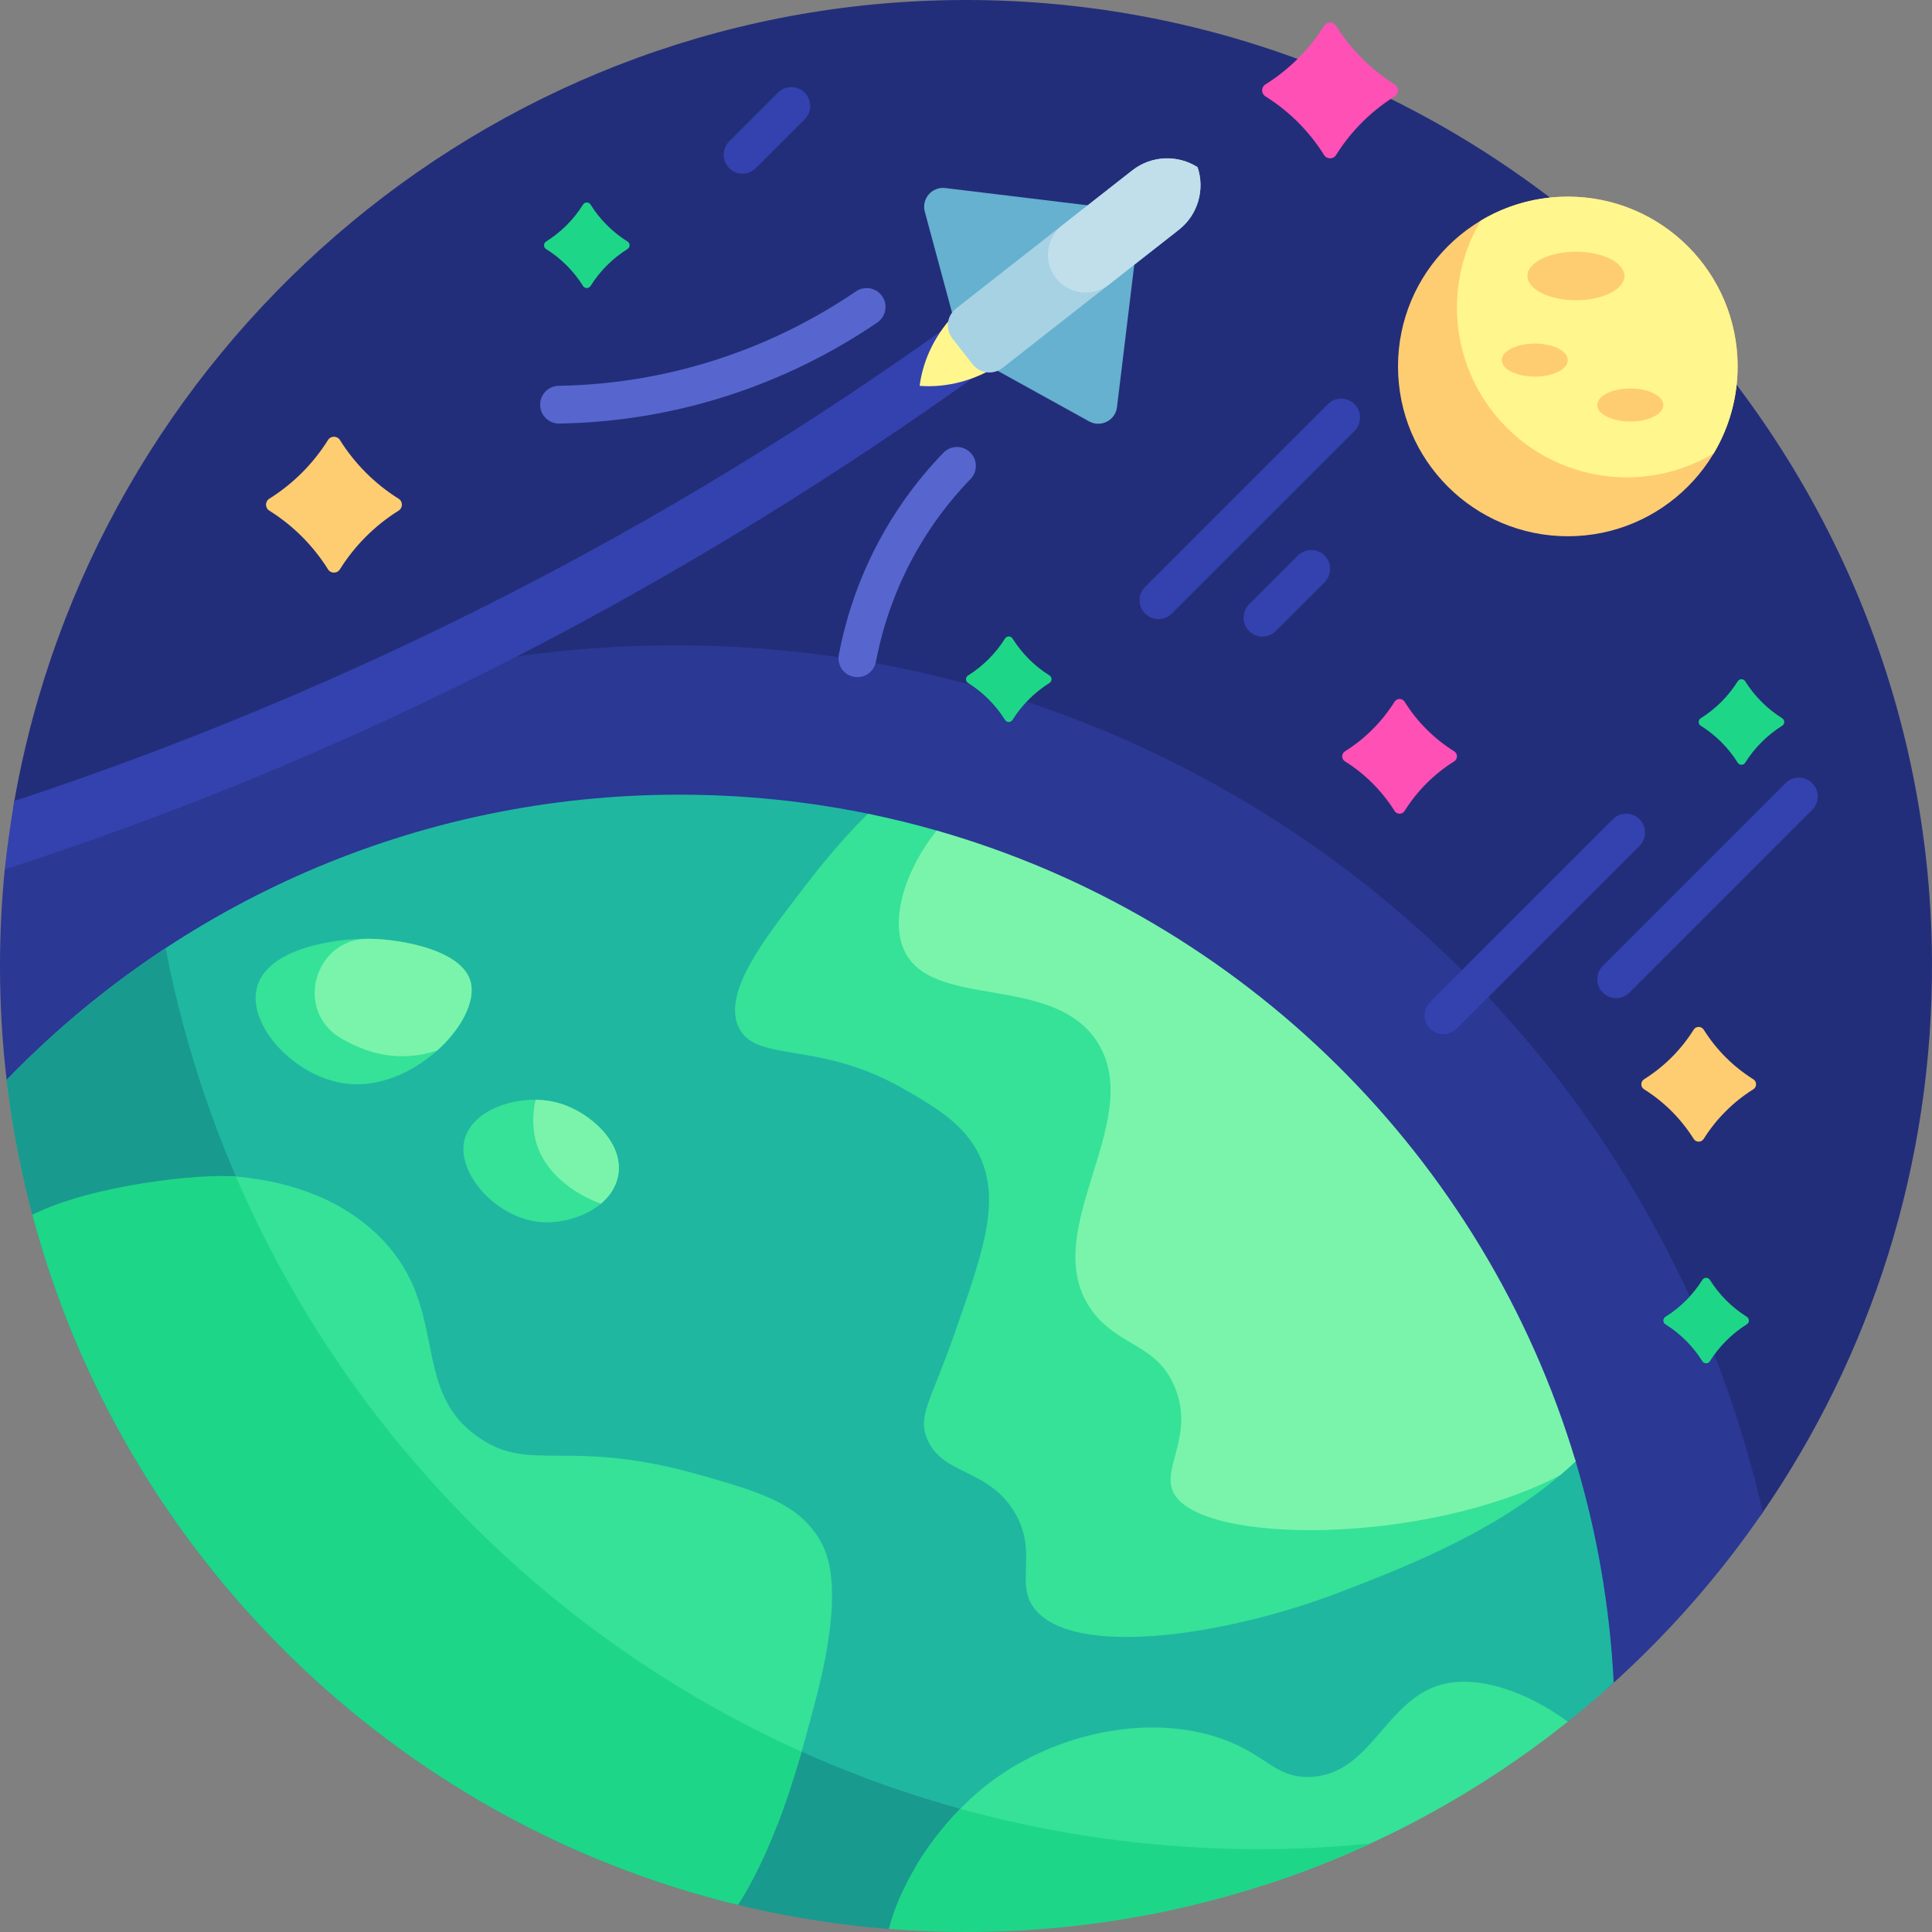 <svg id="Capa_1" enable-background="new 0 0 512 512" height="512" viewBox="0 0 512 512" width="512" xmlns="http://www.w3.org/2000/svg"><rect x="0" y="0" width="512" height="512" fill="#808080" stroke="none"/><g><path d="m28.91 234.788c-14.032 4.239-27.69-7.824-25.158-22.263 20.862-119 123.875-210.603 248.318-212.495 141.726-2.155 258.951 112.436 259.923 254.175.374 54.59-16.339 105.257-45.108 146.968-3.048 4.419-9.673 4.165-12.408-.454-64.391-108.756-182.907-181.68-318.456-181.68-37.246 0-73.206 5.507-107.111 15.749z" fill="#232e7a"/><path d="m12.025 294.845c-5.048.551-9.593-3.047-10.196-8.089-1.208-10.083-1.829-20.347-1.829-30.756 0-8.641.428-17.183 1.265-25.604 49.458-37.277 111-59.377 177.704-59.377 140.613 0 258.288 98.205 288.182 229.769-11.685 17.009-25.373 32.535-40.722 46.238-3.276 2.925-8.305 2.637-11.273-.6-87.009-94.908-212.015-154.412-350.92-154.412-17.645 0-35.064.96-52.211 2.831z" fill="#2b3894"/><path d="m351.018 147.237c-1.953-1.953-5.118-1.953-7.071 0l-12.924 12.924c-1.953 1.953-1.953 5.119 0 7.071s5.118 1.953 7.071 0l12.924-12.924c1.952-1.953 1.952-5.119 0-7.071zm-137.78-122.682c-1.953-1.953-5.118-1.953-7.071 0l-12.924 12.924c-1.953 1.953-1.953 5.119 0 7.071s5.118 1.953 7.071 0l12.924-12.924c1.952-1.952 1.952-5.118 0-7.071zm267.019 182.991c-1.953-1.953-5.118-1.953-7.071 0l-48.424 48.424c-1.953 1.953-1.953 5.118 0 7.071s5.118 1.953 7.071 0l48.424-48.424c1.952-1.952 1.952-5.118 0-7.071zm-45.775 9.561c-1.953-1.953-5.118-1.953-7.071 0l-48.424 48.424c-1.953 1.953-1.953 5.118 0 7.071s5.118 1.953 7.071 0l48.424-48.424c1.953-1.953 1.953-5.119 0-7.071zm-75.524-109.993c-1.953-1.953-5.118-1.953-7.071 0l-48.424 48.424c-1.953 1.953-1.953 5.118 0 7.071s5.118 1.953 7.071 0l48.424-48.424c1.952-1.952 1.952-5.118 0-7.071z" fill="#3342ae"/><path d="m427.644 445.935c-3.942 3.565-7.996 7.009-12.156 10.326-4.044 3.225-16.293 1.122-20.531 4.101-41.612 29.255-84.226 41.425-138.957 41.425-131.175 0-239.308-88.447-254.24-215.611 45.082-46.605 108.277-75.581 178.24-75.581 17.133 0 33.86 1.738 50.014 5.046 9.444 1.934 3.423 12.741 12.442 15.715 71.034 23.428 127.868 78.093 154.241 147.734 2.051 5.415 19.186 2.585 20.861 8.173 5.611 18.724 9.069 38.376 10.086 58.672z" fill="#20b7a1"/><path d="m235.543 511.195c-121.814-9.632-219.634-104.53-233.783-225.018 12.693-13.122 26.822-24.845 42.133-34.919 20.899 108.584 102.054 198.148 210.592 228.098 5.663 1.563-12.193 32.372-18.942 31.839z" fill="#199a8e"/><path d="m123.213 301.638c2.39-8.103 15.423-12.217 25.276-9.192 7.831 2.404 16.986 10.342 15.319 19.149-1.619 8.557-12.517 12.987-20.681 12.255-11.782-1.054-22.55-13.276-19.914-22.212zm258.893 144.766c-15.14 4.004-18.817 24.207-35.234 24.51-8.386.155-10.838-5.053-20.681-9.191-19.776-8.314-47.294-3.019-65.872 12.255-6.477 5.325-12.963 12.764-17.863 21.061 18.831 4.413 38.463 6.747 58.639 6.747 11.522 0 22.867-.761 33.986-2.236 29.515-9.577 56.679-24.369 80.406-43.29-11.131-8.144-23.865-12.372-33.381-9.856zm-121.864-138.638c4.671 11.709.019 24.921-7.66 46.723-5.87 16.669-9.416 20.649-6.894 26.809 3.956 9.663 15.868 7.657 22.979 19.149 6.276 10.143.924 18.052 4.596 24.511 8.431 14.827 50.28 9.117 81.958-3.064 17.543-6.746 43.417-16.695 62.337-34.629-1.51-5.04-6.997-6.234-8.813-11.134-25.335-68.326-79.92-122.449-148.546-147.161-5.184-1.867-6.628-7.343-11.966-8.868-5.983-1.709-12.059-3.199-18.218-4.46-8.385 8.248-15.031 16.99-20.325 23.954-8.285 10.898-18.276 24.335-13.787 32.936 4.806 9.209 21.104 3.086 43.659 16.085 8.647 4.983 16.934 9.759 20.68 19.149zm-169.199-20.681c18.046 2.721 36.328-16.43 33.702-26.809-2.131-8.421-18.098-11.351-26.809-11.489-9.146-.145-27.252 2.519-29.872 13.021-2.49 9.979 9.928 23.309 22.979 25.277zm94.978 103.934c-35.568-10.211-44.982-.451-58.979-9.958-19.222-13.056-6.959-35.195-27.574-54.383-10.983-10.223-25.103-13.841-36.945-14.892-1.797-.16-4.766.506-8.351 1.806 21.252 77.57 78.079 140.434 151.849 169.959 4.403-11.444 7.499-23.091 9.872-32.021 8.132-30.594 3.591-40.154.766-44.426-5.83-8.817-15.317-11.687-30.638-16.085z" fill="#35e298"/><path d="m417.558 387.264c-1.334 1.265-2.703 2.49-4.101 3.676-35.513 18.56-95.598 18.611-102.5 4.57-3.191-6.492 5.486-14.985.51-27.574-4.668-11.81-14.927-10.97-21.957-20.426-15.299-20.575 14.253-50.14 1.532-70.979-11.566-18.945-44.562-8.548-51.574-25.021-3.6-8.458.741-21.431 8.764-31.408 81.066 23.154 145.162 86.529 169.326 167.162zm-275.603-95.808c-.941 3.817-.832 8.11.237 11.63 2.323 7.654 9.648 13.195 17.054 15.908 2.309-1.936 4-4.416 4.563-7.397 1.666-8.807-7.489-16.745-15.319-19.149-2.081-.64-4.302-.96-6.535-.992zm-33.86-11.577c2.617-.144 5.237-.667 7.781-1.491 6.36-5.715 10.166-12.983 8.869-18.111-2.131-8.421-18.098-11.351-26.809-11.489-.07-.001-.141-.002-.212-.003-14.313-.157-19.814 18.84-7.558 26.233 5.418 3.267 11.512 5.213 17.929 4.861z" fill="#7af4ab"/><path d="m212.418 464.208c-3.791 13.123-9.039 28.453-16.817 40.626-91.022-22.016-163.055-92.675-187.034-182.914 15.789-7.921 44.49-10.974 53.955-10.134 28.904 67.088 82.206 122.016 149.896 152.422zm89.987 24.197c-16.465-1.73-32.47-4.786-47.92-9.049-8.356 8.557-15.888 20.129-18.942 31.839 6.749.533 13.571.805 20.457.805 38.273 0 74.584-8.399 107.191-23.455-19.836 2.01-40.174 2.026-60.786-.14z" fill="#1ed688"/><path d="m278.122 180.993c-3.962 2.482-7.31 5.83-9.792 9.792-.459.733-1.527.733-1.987 0-2.482-3.962-5.83-7.31-9.792-9.792-.733-.459-.733-1.528 0-1.987 3.962-2.482 7.31-5.83 9.792-9.792.459-.733 1.528-.733 1.987 0 2.482 3.962 5.83 7.31 9.792 9.792.733.46.733 1.528 0 1.987zm194.172 9.349c-3.962-2.482-7.31-5.83-9.792-9.792-.459-.733-1.528-.733-1.987 0-2.482 3.962-5.83 7.31-9.792 9.792-.733.459-.733 1.528 0 1.987 3.962 2.482 7.31 5.83 9.792 9.792.459.733 1.528.733 1.987 0 2.482-3.962 5.83-7.31 9.792-9.792.733-.459.733-1.527 0-1.987zm-306-126.335c-3.962-2.482-7.31-5.83-9.792-9.792-.459-.733-1.528-.733-1.987 0-2.482 3.962-5.83 7.31-9.792 9.792-.733.459-.733 1.528 0 1.987 3.962 2.482 7.31 5.83 9.792 9.792.459.733 1.528.733 1.987 0 2.482-3.962 5.83-7.31 9.792-9.792.733-.46.733-1.528 0-1.987zm296.632 284.962c-3.962-2.482-7.31-5.83-9.792-9.792-.459-.733-1.528-.733-1.987 0-2.482 3.962-5.83 7.31-9.792 9.792-.733.459-.733 1.527 0 1.987 3.962 2.482 7.31 5.83 9.792 9.792.459.733 1.527.733 1.987 0 2.482-3.962 5.83-7.31 9.792-9.792.733-.46.733-1.528 0-1.987z" fill="#1ed688"/><path d="m105.633 135.322c-6.294 3.943-11.612 9.261-15.554 15.554-.73 1.165-2.427 1.165-3.156 0-3.943-6.293-9.261-11.612-15.554-15.554-1.165-.73-1.165-2.427 0-3.156 6.294-3.943 11.612-9.261 15.554-15.555.73-1.165 2.427-1.165 3.156 0 3.943 6.294 9.261 11.612 15.554 15.555 1.164.729 1.164 2.426 0 3.156zm359.005 150.693c-5.314-3.329-9.804-7.819-13.134-13.133-.616-.983-2.049-.983-2.665 0-3.329 5.314-7.82 9.804-13.134 13.133-.983.616-.983 2.049 0 2.665 5.314 3.329 9.804 7.819 13.134 13.133.616.983 2.049.983 2.665 0 3.329-5.314 7.82-9.804 13.134-13.133.983-.616.983-2.049 0-2.665z" fill="#ffcd71"/><path d="m354.06 41.089c-.729 1.165-2.426 1.165-3.156 0-3.943-6.294-9.261-11.612-15.554-15.555-1.165-.729-1.165-2.426 0-3.156 6.293-3.943 11.612-9.261 15.554-15.554.73-1.165 2.427-1.165 3.156 0 3.943 6.293 9.261 11.612 15.555 15.554 1.165.73 1.165 2.427 0 3.156-6.294 3.943-11.612 9.261-15.555 15.555zm31.308 158.017c-5.314-3.329-9.804-7.819-13.134-13.133-.616-.983-2.049-.983-2.665 0-3.329 5.314-7.819 9.804-13.133 13.133-.983.616-.983 2.049 0 2.665 5.314 3.329 9.804 7.819 13.133 13.133.616.983 2.049.983 2.665 0 3.329-5.314 7.82-9.804 13.133-13.133.985-.616.985-2.049.001-2.665z" fill="#ff50b5"/><path d="m460.488 97.111c0 24.853-20.147 45-45 45s-45-20.147-45-45 20.147-45 45-45 45 20.147 45 45z" fill="#ffcd71"/><path d="m460.488 97.111c0 8.422-2.313 16.303-6.34 23.043-6.74 4.026-14.621 6.34-23.043 6.34-24.853 0-45-20.147-45-45 0-8.422 2.313-16.303 6.339-23.043 6.74-4.026 14.621-6.34 23.043-6.34 24.854 0 45.001 20.147 45.001 45z" fill="#fff68e"/><path d="m417.643 79.564c-7.101 0-12.857-2.878-12.857-6.429 0-3.55 5.756-6.428 12.857-6.428s12.857 2.878 12.857 6.428c0 3.551-5.756 6.429-12.857 6.429zm-10.909 11.489c-4.834 0-8.754 1.96-8.754 4.377s3.919 4.377 8.754 4.377 8.754-1.96 8.754-4.377-3.919-4.377-8.754-4.377zm25.317 11.9c-4.834 0-8.754 1.959-8.754 4.377s3.919 4.377 8.754 4.377 8.754-1.96 8.754-4.377-3.919-4.377-8.754-4.377z" fill="#ffcd71"/><path d="m261.321 97.661c-79.954 57.56-167.382 102.925-260.056 132.735.593-5.695 1.57-12.536 2.53-18.114 88.352-29.199 172.364-71.795 248.762-126.795 3.361-2.42 8.049-1.657 10.469 1.705 2.42 3.361 1.657 8.049-1.705 10.469z" fill="#3342ae"/><path d="m232.484 85.475c-25.02 17.013-54.157 26.27-84.261 26.768-.028.001-.057.001-.084.001-2.723 0-4.953-2.185-4.998-4.917-.045-2.761 2.156-5.036 4.917-5.082 28.151-.467 55.401-9.125 78.804-25.039 2.283-1.552 5.392-.961 6.946 1.323 1.552 2.283.96 5.393-1.324 6.946zm24.606 34.394c-1.985-1.92-5.149-1.868-7.07.117-14.275 14.757-23.861 33.268-27.721 53.532-.517 2.713 1.263 5.33 3.976 5.848.316.06.631.089.941.089 2.353 0 4.45-1.669 4.906-4.065 3.494-18.345 12.168-35.099 25.085-48.45 1.92-1.985 1.867-5.151-.117-7.071z" fill="#5766ce"/><path d="m265.195 96.392c-6.673 4.482-14.311 6.415-21.486 5.864.928-7.136 4.382-14.217 10.133-19.833z" fill="#fff68e"/><path d="m302.296 56.112-6.28 51.783c-.427 3.519-4.279 5.489-7.382 3.774l-24.365-13.464c-5.879-3.249-10.187-8.745-11.936-15.23l-7.25-26.877c-.923-3.423 1.91-6.693 5.43-6.266z" fill="#65b1cf"/><path d="m312.4 60.899-46.702 36.6c-2.463 1.93-6.023 1.498-7.953-.965l-5.348-6.824c-1.93-2.463-1.498-6.023.965-7.953l46.702-36.6c5.141-4.029 12.088-4.17 17.303-.855 1.972 5.855.173 12.568-4.967 16.597z" fill="#a6d2e3"/><path d="m312.4 60.898-18.517 14.512c-4.347 3.407-10.632 2.644-14.039-1.703-3.407-4.347-2.644-10.633 1.703-14.039l18.517-14.511c5.141-4.029 12.088-4.17 17.303-.855 1.972 5.856.174 12.568-4.967 16.596z" fill="#c0dfeb"/></g></svg>